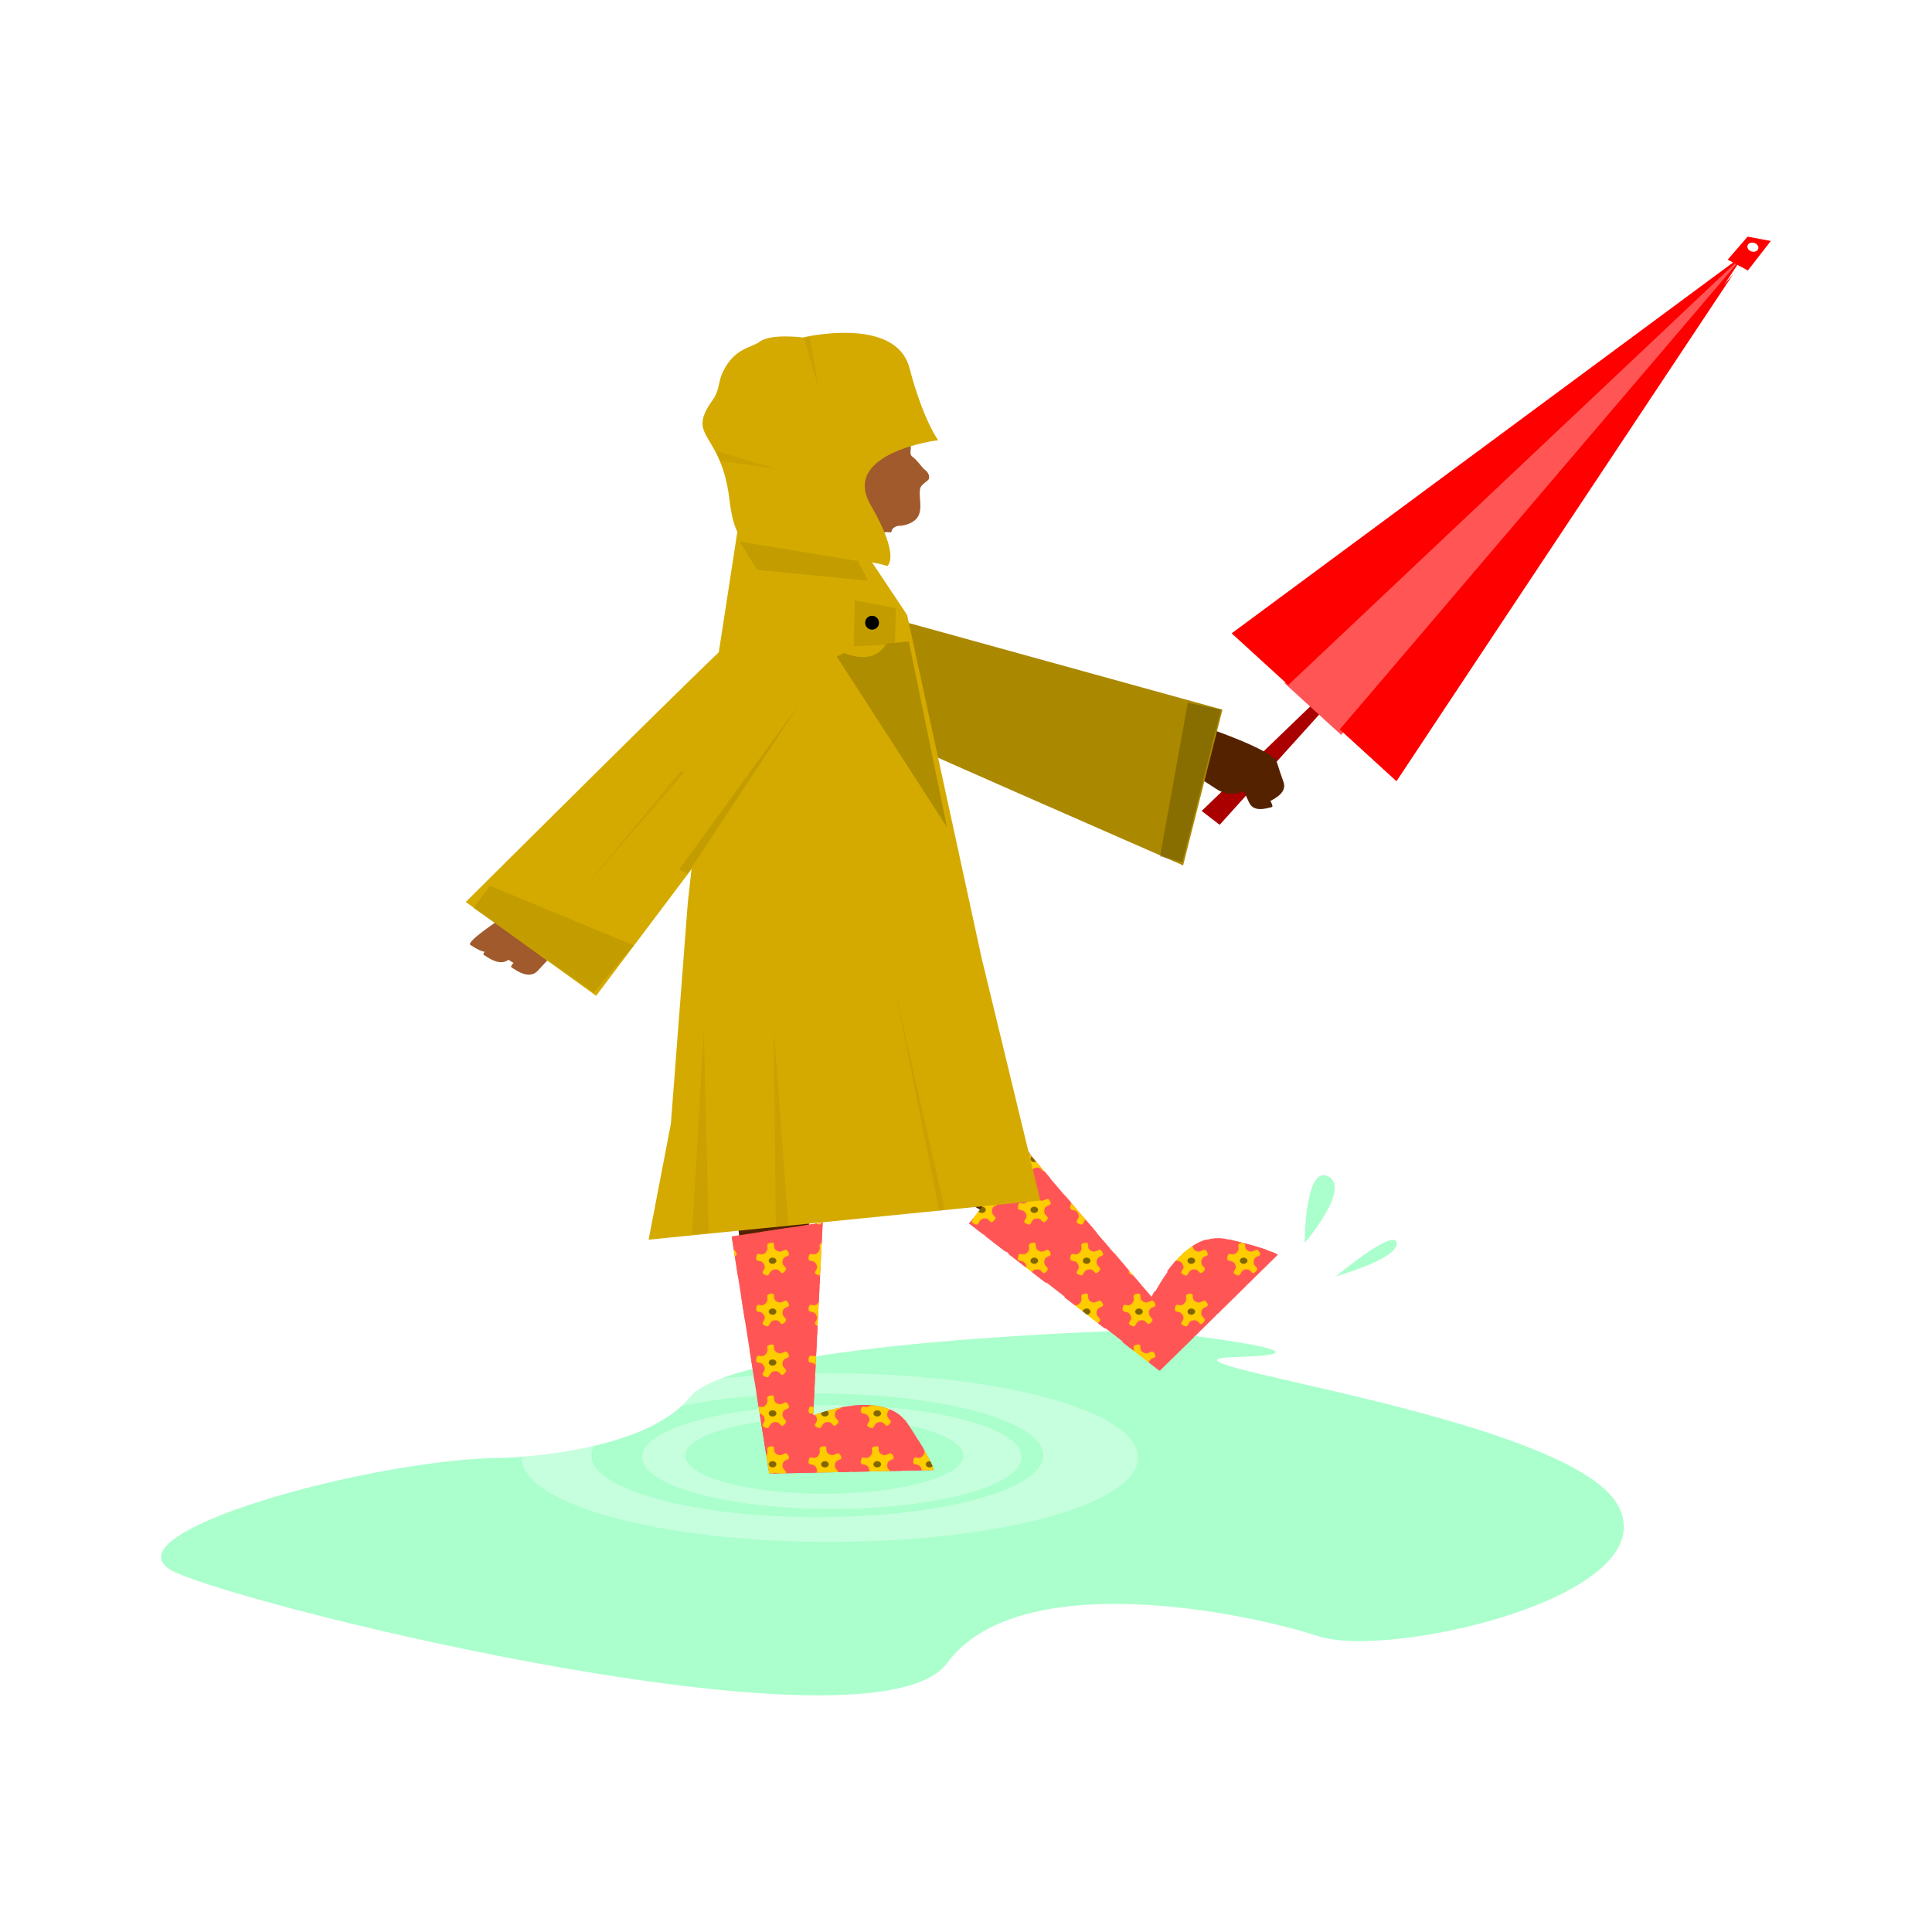 <svg:svg xmlns:dc="http://purl.org/dc/elements/1.1/" xmlns:ns1="http://sodipodi.sourceforge.net/DTD/sodipodi-0.dtd" xmlns:ns2="http://www.inkscape.org/namespaces/inkscape" xmlns:ns3="http://www.w3.org/1999/xlink" xmlns:ns5="http://creativecommons.org/ns#" xmlns:rdf="http://www.w3.org/1999/02/22-rdf-syntax-ns#" xmlns:svg="http://www.w3.org/2000/svg" height="3986.286" id="svg2" version="1.1" viewBox="-332.19 -488.296 3986.286 3986.286" width="3986.286" ns1:docname="New document 1" ns2:version="0.48.0 r9654">
  <svg:defs id="defs4">
    <svg:pattern id="pattern5473" patternTransform="translate(173.571,1325.934)" ns2:collect="always" ns3:href="#pattern5107" />
    <svg:pattern id="pattern5470" patternTransform="translate(172.143,1325.934)" ns2:collect="always" ns3:href="#pattern5104" />
    <svg:pattern id="pattern5468" patternTransform="translate(173.571,1325.934)" ns2:collect="always" ns3:href="#pattern5102" />
    <svg:pattern id="pattern5455" patternTransform="translate(173.571,1325.934)" ns2:collect="always" ns3:href="#pattern5089" />
    <svg:pattern id="pattern5107" patternTransform="translate(173.571,1325.934)" ns2:collect="always" ns3:href="#pattern3957" />
    <svg:pattern id="pattern5104" patternTransform="translate(172.143,1325.934)" ns2:collect="always" ns3:href="#pattern4692" />
    <svg:pattern id="pattern5102" patternTransform="translate(173.571,1325.934)" ns2:collect="always" ns3:href="#pattern3957" />
    <svg:pattern id="pattern5089" patternTransform="translate(173.571,1325.934)" ns2:collect="always" ns3:href="#pattern3957" />
    <svg:pattern id="pattern5065" patternTransform="matrix(1.153,0,0,-0.208,284.964,2183.563)" ns2:collect="always" ns3:href="#pattern3957" />
    <svg:pattern id="pattern5062" patternTransform="matrix(1.153,0,0,-0.208,283.317,2183.563)" ns2:collect="always" ns3:href="#pattern4692" />
    <svg:pattern id="pattern5060" patternTransform="matrix(1.153,0,0,-0.208,284.964,2183.563)" ns2:collect="always" ns3:href="#pattern3957" />
    <svg:pattern id="pattern5047" patternTransform="matrix(1.153,0,0,-0.208,284.964,2183.563)" ns2:collect="always" ns3:href="#pattern3957" />
    <svg:pattern id="pattern4692" patternTransform="translate(172.143,1325.934)" ns2:collect="always" ns3:href="#pattern3957" />
    <svg:pattern height="104.286" id="pattern3957" patternTransform="translate(173.571,1325.934)" patternUnits="userSpaceOnUse" width="107.524">
      <svg:g id="g3951" transform="translate(-173.571,-1325.934)">
        <svg:path d="m 292.143,1380.934 c 0,35.898 -29.581,65 -66.071,65 -36.49,0 -66.071,-29.102 -66.071,-65 0,-35.898 29.581,-65 66.071,-65 36.49,0 66.071,29.102 66.071,65 z" id="path3949" style="color:#000000;fill:#ff5555;fill-opacity:1;fill-rule:nonzero;stroke:none;stroke-width:1;marker:none;visibility:visible;display:inline;overflow:visible;enable-background:accumulate" transform="matrix(0.814,0,0,0.802,43.38,270.295)" ns1:cx="226.07143" ns1:cy="1380.9336" ns1:rx="66.071426" ns1:ry="65" ns1:type="arc" />
        <svg:g id="g3945">
          <svg:path d="m 869.039,1436.691 c -19.454,19.97 -14.211,-12.934 -41.997,-8.897 -27.786,4.037 -14.934,34.419 -40.344,21.911 -25.41,-12.508 9.753,-18.714 -3.385,-43.314 -13.138,-24.601 -36.977,-3.385 -31.975,-30.862 5.002,-27.477 19.328,2.184 38.629,-18.256 19.301,-20.439 -7.363,-34.934 20.319,-40.038 27.682,-5.105 2.289,20.014 27.157,33.005 24.868,12.992 33.534,-19.341 46.907,5.111 13.373,24.452 -20.204,9.654 -23.76,37.288 -3.555,27.635 27.901,24.082 8.448,44.052 z" id="path3809" style="color:#000000;fill:#ffcc00;fill-opacity:1;fill-rule:nonzero;stroke:none;stroke-width:1;marker:none;visibility:visible;display:inline;overflow:visible;enable-background:accumulate" transform="matrix(0.496,0,0,0.496,-178.346,688.578)" ns1:arg1="0.78539816" ns1:arg2="1.4137167" ns1:cx="820" ns1:cy="1386.6479" ns1:r1="70.739532" ns1:r2="41.028927" ns1:sides="5" ns1:type="star" ns2:flatsided="false" ns2:randomized="-0.02" ns2:rounded="0.63" ns2:transform-center-x="1.0701627" ns2:transform-center-y="-1.4998184" />
          <svg:path d="m 235.714,1378.791 c 0,3.55 -3.518,6.428 -7.857,6.428 -4.339,0 -7.857,-2.878 -7.857,-6.428 0,-3.55 3.518,-6.429 7.857,-6.429 4.339,0 7.857,2.878 7.857,6.429 z" id="path3943" style="color:#000000;fill:#806600;fill-opacity:1;fill-rule:nonzero;stroke:none;stroke-width:1;marker:none;visibility:visible;display:inline;overflow:visible;enable-background:accumulate" ns1:cx="227.85715" ns1:cy="1378.7908" ns1:rx="7.8571429" ns1:ry="6.4285712" ns1:type="arc" />
        </svg:g>
      </svg:g>
    </svg:pattern>
    <svg:pattern height="57.673" id="pattern4706" patternTransform="translate(302.146,1268.754)" patternUnits="userSpaceOnUse" width="55.586">
      <svg:path d="m 339.629,1325.365 c -10.759,4.687 -3.242,-7.477 -14.525,-10.462 -11.284,-2.985 -11.939,11.393 -19.379,2.464 -7.441,-8.929 6.428,-5.775 5.483,-17.45 -0.945,-11.675 -13.322,-7.56 -7.519,-17.669 5.804,-10.109 7.017,4.85 17.716,0.245 10.699,-4.606 2.619,-15.817 14.12,-13.402 11.501,2.416 -1.564,8.721 6.43,17.422 7.994,8.701 14.798,-2.471 15.713,9.111 0.915,11.582 -8.048,0.853 -14.07,10.854 -6.023,10.001 6.791,14.199 -3.968,18.887 z" id="path4704" style="color:#000000;fill:#ffff00;fill-opacity:1;fill-rule:nonzero;stroke:none;stroke-width:1;marker:none;visibility:visible;display:inline;overflow:visible;enable-background:accumulate" transform="translate(-302.146,-1268.754)" ns1:arg1="1.1722739" ns1:arg2="1.8005924" ns1:cx="328.57144" ns1:cy="1298.0765" ns1:r1="29.450754" ns1:r2="17.081436" ns1:sides="5" ns1:type="star" ns2:flatsided="false" ns2:randomized="-0.02" ns2:rounded="0.63" ns2:transform-center-x="-1.3678223" ns2:transform-center-y="-0.48580669" />
    </svg:pattern>
  </svg:defs>
  <ns1:namedview bordercolor="#666666" borderopacity="1.0" fit-margin-bottom="0" fit-margin-left="0" fit-margin-right="0" fit-margin-top="0" id="base" pagecolor="#ffffff" showgrid="false" ns2:current-layer="layer1" ns2:cx="858.25416" ns2:cy="1147.8075" ns2:document-units="px" ns2:pageopacity="0.0" ns2:pageshadow="2" ns2:window-height="1002" ns2:window-maximized="0" ns2:window-width="1680" ns2:window-x="0" ns2:window-y="22" ns2:zoom="0.12374369" />
  <svg:g id="layer1" transform="translate(1789.993,524.187)" ns2:groupmode="layer" ns2:label="Layer 1">
    <svg:path d="m -1081.81,1995.474 c -269.779,0 -844.147,159.672 -678.799,236.036 165.348,76.365 1444.623,388.765 1592.567,187.44 147.943,-201.325 617.881,-104.133 765.824,-55.538 147.943,48.596 722.311,-83.307 617.881,-270.748 C 1111.232,1905.225 180.059,1794.149 432.433,1787.207 c 252.374,-6.942 -191.456,-55.538 -191.456,-55.538 0,0 -844.147,20.827 -939.875,138.845 -95.728,118.018 -382.912,124.96 -382.912,124.96 z" id="path3801" style="color:#000000;fill:#aaffcc;fill-opacity:1;fill-rule:nonzero;stroke:none;stroke-width:1;marker:none;visibility:visible;display:inline;overflow:visible;enable-background:accumulate" ns2:connector-curvature="0" />
    <svg:path d="m -410,1820.938 c -80.253,0 -157.016,4.074 -227.719,11.5 l -0.188,0.281 c 0,-1e-4 -32.829,15.131 -37.375,17.656 -4.546,2.525 -15.152,13.141 -18.688,14.656 -2.986,1.28 -16.16,17.644 -20.375,22.938 77.731,-15.898 174.172,-25.313 278.656,-25.313 257.468,0 466.219,57.182 466.219,127.656 0,70.475 -208.751,127.594 -466.219,127.594 -257.468,0 -466.156,-57.119 -466.156,-127.594 0,-6.453 1.748,-12.804 5.125,-19 l -149,23.469 c -10e-5,0.052 0,0.104 0,0.156 0,96.102 284.627,174.031 635.719,174.031 351.092,0 635.719,-77.929 635.719,-174.031 0,-96.102 -284.627,-174 -635.719,-174 z" id="path5502" style="opacity:0.335;color:#000000;fill:#ffffff;fill-opacity:1;fill-rule:nonzero;stroke:none;stroke-width:1;marker:none;visibility:visible;display:inline;overflow:visible;enable-background:accumulate" ns2:connector-curvature="0" />
    <svg:path d="m -405.719,1886.661 c -216.18,0 -391.437,47.952 -391.437,107.125 0,59.173 175.257,107.156 391.437,107.156 216.18,0 391.437,-47.983 391.437,-107.156 0,-59.173 -175.257,-107.125 -391.437,-107.125 z m -15.812,25.688 c 158.532,0 287.062,35.2 287.062,78.594 0,43.394 -128.53,78.563 -287.062,78.563 -158.532,0 -287.031,-35.169 -287.031,-78.563 0,-43.394 128.499,-78.594 287.031,-78.594 z" id="path5497" style="opacity:0.335;color:#000000;fill:#ffffff;fill-opacity:1;fill-rule:nonzero;stroke:none;stroke-width:1;marker:none;visibility:visible;display:inline;overflow:visible;enable-background:accumulate" ns2:connector-curvature="0" />
    <svg:g id="g4779" transform="translate(51.513,56.978)">
      <svg:path d="M 537.143,380.934 305.714,603.791 342.857,632.362 554.286,398.076 z" id="path4777" style="color:#000000;fill:#aa0000;fill-opacity:1;fill-rule:nonzero;stroke:none;stroke-width:1;marker:none;visibility:visible;display:inline;overflow:visible;enable-background:accumulate" ns2:connector-curvature="0" />
      <svg:g id="g4769" transform="matrix(1.409,0.432,-0.38,1.238,-722.519,-643.2)">
        <svg:path d="m 973.787,454.576 448.508,-889.159 -351.533,941.462 z" id="path4757" style="color:#000000;fill:#ff5555;fill-opacity:1;fill-rule:nonzero;stroke:none;stroke-width:1;marker:none;visibility:visible;display:inline;overflow:visible;enable-background:accumulate" ns2:connector-curvature="0" />
        <svg:path d="m 1066.721,499.023 339.411,-877.037 -242.436,929.34 z" id="path4759" style="color:#000000;fill:#ff0000;fill-opacity:1;fill-rule:nonzero;stroke:none;stroke-width:1;marker:none;visibility:visible;display:inline;overflow:visible;enable-background:accumulate" ns1:nodetypes="cccc" ns2:connector-curvature="0" />
        <svg:path d="m 1066.721,499.023 345.125,-908.465 -248.151,960.769 z" id="path4761" style="color:#000000;fill:#ff0000;fill-opacity:1;fill-rule:nonzero;stroke:none;stroke-width:1;marker:none;visibility:visible;display:inline;overflow:visible;enable-background:accumulate" ns1:nodetypes="cccc" ns2:connector-curvature="0" />
        <svg:path d="M 882.435,403.309 1414.704,-416.585 979.41,455.612 z" id="path4763" style="color:#000000;fill:#ff0000;fill-opacity:1;fill-rule:nonzero;stroke:none;stroke-width:1;marker:none;visibility:visible;display:inline;overflow:visible;enable-background:accumulate" ns1:nodetypes="cccc" ns2:connector-curvature="0" />
        <svg:path d="m 1410,-441.924 -17.143,44.286 31.429,7.143 18.571,-55.714 z" id="path4765" style="color:#000000;fill:#ff0000;fill-opacity:1;fill-rule:nonzero;stroke:none;stroke-width:1;marker:none;visibility:visible;display:inline;overflow:visible;enable-background:accumulate" ns2:connector-curvature="0" />
        <svg:path d="m 1429.286,-428.352 c 0,3.945 -3.518,7.143 -7.857,7.143 -4.339,0 -7.857,-3.198 -7.857,-7.143 0,-3.945 3.518,-7.143 7.857,-7.143 4.339,0 7.857,3.198 7.857,7.143 z" id="path4767" style="color:#000000;fill:#ffffff;fill-opacity:1;fill-rule:nonzero;stroke:none;stroke-width:1;marker:none;visibility:visible;display:inline;overflow:visible;enable-background:accumulate" ns1:cx="1421.4286" ns1:cy="-428.35211" ns1:rx="7.8571429" ns1:ry="7.1428571" ns1:type="arc" />
      </svg:g>
    </svg:g>
    <svg:path d="m 483.374,572.065 c 0,0 6.741,73.488 15.551,68.201 8.81,-5.287 35.137,-17.208 27.051,-39.492 -8.086,-22.284 -16.794,-50.891 -16.794,-50.891 z" id="path4723" style="color:#000000;fill:#552200;fill-opacity:1;fill-rule:nonzero;stroke:none;stroke-width:1;marker:none;visibility:visible;display:inline;overflow:visible;enable-background:accumulate" ns2:connector-curvature="0" />
    <svg:path d="m 334.156,477.25 c 0,0 192.554,63 173.457,84.774 -19.097,21.773 -65.807,89.154 -120.787,52.952 -54.981,-36.203 -126.505,-77.945 -126.505,-77.945 z" id="path4725" style="color:#000000;fill:#552200;fill-opacity:1;fill-rule:nonzero;stroke:none;stroke-width:1;marker:none;visibility:visible;display:inline;overflow:visible;enable-background:accumulate" ns2:connector-curvature="0" />
    <svg:path d="m 465.781,592.81 c 0,0 45.987,57.716 35.969,59.996 -10.018,2.28 -37.273,11.892 -46.856,-9.79 -9.584,-21.683 -23.093,-48.36 -23.093,-48.36 z" id="path4751" style="color:#000000;fill:#552200;fill-opacity:1;fill-rule:nonzero;stroke:none;stroke-width:1;marker:none;visibility:visible;display:inline;overflow:visible;enable-background:accumulate" ns2:connector-curvature="0" ns2:transform-center-x="8.9027569" ns2:transform-center-y="11.357934" />
    <svg:path d="m 475.286,566.886 c 0,0 41.976,60.695 31.827,62.292 -10.15,1.597 -37.992,9.343 -46.086,-12.938 -8.095,-22.281 -19.768,-49.812 -19.768,-49.812 z" id="path4753" style="color:#000000;fill:#552200;fill-opacity:1;fill-rule:nonzero;stroke:none;stroke-width:1;marker:none;visibility:visible;display:inline;overflow:visible;enable-background:accumulate" ns2:connector-curvature="0" ns2:transform-center-x="9.4956176" ns2:transform-center-y="10.859846" />
    <svg:path d="m -389.36,458.617 c 16.489,12.679 708.272,314.415 708.272,314.415 l 81.18,-321.256 -717.44,-198.192" id="path3807" style="color:#000000;fill:#aa8800;fill-opacity:1;fill-rule:nonzero;stroke:none;stroke-width:1;marker:none;visibility:visible;display:inline;overflow:visible;enable-background:accumulate" ns2:connector-curvature="0" ns2:transform-center-x="-332.50902" ns2:transform-center-y="172.94519" />
    <svg:path d="m -607.143,1446.648 18.571,167.143 128.571,-7.143 12.857,-172.857 z" id="path3795" style="color:#000000;fill:#552200;fill-opacity:1;fill-rule:nonzero;stroke:none;stroke-width:1;marker:none;visibility:visible;display:inline;overflow:visible;enable-background:accumulate" ns2:connector-curvature="0" />
    <svg:path d="m -68.571,1498.076 c 0,0 -48.571,-17.143 -88.571,-55.714 -40,-38.571 -117.143,-127.143 -117.143,-127.143 L -120,1193.791 25.714,1400.934 80,1486.648 z" id="path3793" style="color:#000000;fill:#552200;fill-opacity:1;fill-rule:nonzero;stroke:none;stroke-width:1;marker:none;visibility:visible;display:inline;overflow:visible;enable-background:accumulate" ns2:connector-curvature="0" />
    <svg:path d="M -120.812,1511.808 -3.635,1362.306 254.965,1665.351 c 0,0 64.65,-141.421 153.543,-121.218 88.893,20.203 105.056,32.325 105.056,32.325 l -242.437,238.396 z" id="path3789" style="color:#000000;fill:#ff5555;fill-opacity:1;fill-rule:nonzero;stroke:url(#pattern5473);stroke-width:1;marker:none;visibility:visible;display:inline;overflow:visible;enable-background:accumulate" ns1:nodetypes="cccsccc" ns2:connector-curvature="0" />
    <svg:path d="M -122.241,1511.808 -5.063,1362.306 253.536,1665.351 c 0,0 64.65,-141.421 153.543,-121.218 88.893,20.203 105.056,32.325 105.056,32.325 l -242.437,238.396 z" id="path4690" style="color:#000000;fill:url(#pattern5468);fill-opacity:1;fill-rule:nonzero;stroke:url(#pattern5470);stroke-width:1;marker:none;visibility:visible;display:inline;overflow:visible;enable-background:accumulate" ns1:nodetypes="cccsccc" ns2:connector-curvature="0" />
    <svg:path d="m -598.01,66.453 -64.65,420.223 -40.406,363.655 -34.86,455.609 -45.952,239.376 L 24.244,1464.504 -96.975,963.469 -250.518,256.362 -371.736,74.535 z" id="path3787" style="color:#000000;fill:#d4aa00;fill-opacity:1;fill-rule:nonzero;stroke:none;stroke-width:1;marker:none;visibility:visible;display:inline;overflow:visible;enable-background:accumulate" ns1:nodetypes="cccccccccc" ns2:connector-curvature="0" />
    <svg:path d="m -408.042,-266.579 c -70.15,4.406 -132.653,61.868 -143.755,131.137 -11.604,56.847 8.167,117.598 46.91,160.038 5.708,6.594 10.636,16.499 20.523,16.813 10.233,2.561 17.699,11.015 27.807,13.994 19.803,8.47 41.555,10.557 62.486,14.144 5.452,4.071 9.658,12.63 17.68,10.934 7.866,-2.44 17.852,-3.505 24.033,3.089 16.347,8.265 34.925,2.902 52.238,2.22 5.679,-0.333 11.386,-0.476 17.06,0.038 0.433,-9.876 11.744,-14.293 20.309,-13.539 14.091,-2.235 29.975,-7.874 36.173,-21.898 7.657,-17.747 -0.555,-37.171 3.027,-55.461 2.916,-8.527 12.231,-11.937 17.505,-18.517 3.247,-7.839 -2.41,-15.957 -8.741,-20.219 -8.764,-8.602 -15.225,-19.612 -25.35,-26.708 -3.595,-3.153 -4.221,-8.193 -3.072,-12.565 2.186,-46.695 -11.104,-95.537 -42.952,-130.642 -30.281,-34.13 -75.804,-55.913 -121.88,-52.856 z m 125.291,355.114 c 0.018,-0.816 0.009,-0.417 0,0 z m 8.74,6.586 c 0.313,0.391 0.181,-0.269 0,0 z" id="path3772" style="color:#000000;fill:#a05a2c;fill-opacity:1;fill-rule:nonzero;stroke:none;stroke-width:1;marker:none;visibility:visible;display:inline;overflow:visible;enable-background:accumulate" ns2:connector-curvature="0" />
    <svg:path d="m -355.642,322.341 -40,20 227.143,351.429 -78.571,-382.857 z" id="path5251" style="opacity:0.866;color:#000000;fill:#aa8800;fill-opacity:1;fill-rule:nonzero;stroke:none;stroke-width:1;marker:none;visibility:visible;display:inline;overflow:visible;enable-background:accumulate" ns1:nodetypes="ccccc" ns2:connector-curvature="0" />
    <svg:path d="m -465.714,-316.209 c 0,0 191.429,-45.714 220,62.857 28.571,108.571 59.223,149.062 59.223,149.062 0,0 -202.08,25.224 -139.223,133.796 62.857,108.571 34.286,125.714 34.286,125.714 0,0 -142.857,-45.714 -131.429,51.428 11.429,97.143 62.857,62.857 62.857,34.286 0,-28.571 0,-34.286 0,-34.286 l 80,57.143 c 0,0 0,142.857 -148.571,45.714 -148.571,-97.143 -154.286,-108.572 -102.857,-137.143 51.429,-28.571 74.286,-85.714 28.571,-85.714 -45.714,0 -97.143,74.286 -114.286,-68.571 -17.143,-142.857 -91.429,-125.714 -34.286,-205.714 13.426,-18.797 11.638,-36.647 18.828,-53.181 23.409,-53.833 60.828,-53.704 78.315,-66.819 22.857,-17.143 88.571,-8.571 88.571,-8.571 z" id="path3774" style="color:#000000;fill:#d4aa00;fill-opacity:1;fill-rule:nonzero;stroke:none;stroke-width:1;marker:none;visibility:visible;display:inline;overflow:visible;enable-background:accumulate" ns1:nodetypes="cscscssccsssssssc" ns2:connector-curvature="0" />
    <svg:path d="m -612.539,1538.581 187.812,-28.43 -19.656,397.899 c 0,0 144.043,-58.576 194.877,17.095 50.834,75.671 54.282,95.578 54.282,95.578 l -339.936,7.211 z" id="path3791" style="color:#000000;fill:#ff5555;fill-opacity:1;fill-rule:nonzero;stroke:none;stroke-width:1;marker:none;visibility:visible;display:inline;overflow:visible;enable-background:accumulate" ns1:nodetypes="cccsccc" ns2:connector-curvature="0" />
    <svg:path d="m -1090.965,884.677 c 0,0 -70.711,46.467 -60.609,52.528 10.101,6.061 36.365,26.264 54.548,6.061 18.183,-20.203 42.426,-44.447 42.426,-44.447 z" id="path4713" style="color:#000000;fill:#a05a2c;fill-opacity:1;fill-rule:nonzero;stroke:none;stroke-width:1;marker:none;visibility:visible;display:inline;overflow:visible;enable-background:accumulate" ns2:connector-curvature="0" />
    <svg:path d="m -1063.087,905.514 c 0,0 -70.711,46.467 -60.609,52.528 10.101,6.061 36.365,26.264 54.548,6.061 18.183,-20.203 42.426,-44.447 42.426,-44.447 z" id="path4717" style="color:#000000;fill:#a05a2c;fill-opacity:1;fill-rule:nonzero;stroke:none;stroke-width:1;marker:none;visibility:visible;display:inline;overflow:visible;enable-background:accumulate" ns2:connector-curvature="0" />
    <svg:path d="m -1014.515,914.085 c 0,0 -70.711,46.467 -60.609,52.528 10.101,6.061 36.365,26.264 54.548,6.061 18.183,-20.203 42.426,-44.447 42.426,-44.447 z" id="path4719" style="color:#000000;fill:#a05a2c;fill-opacity:1;fill-rule:nonzero;stroke:none;stroke-width:1;marker:none;visibility:visible;display:inline;overflow:visible;enable-background:accumulate" ns2:connector-curvature="0" />
    <svg:path d="m -1005.944,931.228 c 0,0 -70.711,46.467 -60.609,52.528 10.101,6.061 36.365,26.264 54.548,6.061 18.183,-20.203 42.426,-44.447 42.426,-44.447 z" id="path4721" style="color:#000000;fill:#a05a2c;fill-opacity:1;fill-rule:nonzero;stroke:none;stroke-width:1;marker:none;visibility:visible;display:inline;overflow:visible;enable-background:accumulate" ns2:connector-curvature="0" />
    <svg:path d="m -608.563,305.343 c -17.85,10.679 -552.599,543.269 -552.599,543.269 l 268.98,193.509 447.868,-594.487" id="path3805" style="color:#000000;fill:#d4aa00;fill-opacity:1;fill-rule:nonzero;stroke:none;stroke-width:1;marker:none;visibility:visible;display:inline;overflow:visible;enable-background:accumulate" ns2:connector-curvature="0" ns2:transform-center-x="281.30911" ns2:transform-center-y="267.08386" />
    <svg:path d="m -612.539,1538.581 187.812,-28.43 -19.656,397.899 c 0,0 144.043,-58.576 194.877,17.095 50.834,75.671 54.282,95.578 54.282,95.578 l -339.936,7.211 z" id="path4711" style="color:#000000;fill:url(#pattern5455);fill-opacity:1;fill-rule:nonzero;stroke:none;stroke-width:1;marker:none;visibility:visible;display:inline;overflow:visible;enable-background:accumulate" ns1:nodetypes="cccsccc" ns2:connector-curvature="0" />
    <svg:path d="m -351.711,145.245 -244.567,-40.406 36.232,58.589 228.715,22.223 z" id="path4731" style="color:#000000;fill:#aa8800;fill-opacity:0.397;fill-rule:nonzero;stroke:none;stroke-width:1;marker:none;visibility:visible;display:inline;overflow:visible;enable-background:accumulate" ns2:connector-curvature="0" />
    <svg:path d="M -703.066,789.723 -472.751,440.21 -721.249,781.641 z" id="path4733" style="color:#000000;fill:#aa8800;fill-opacity:0.397;fill-rule:nonzero;stroke:none;stroke-width:1;marker:none;visibility:visible;display:inline;overflow:visible;enable-background:accumulate" ns2:connector-curvature="0" />
    <svg:path d="m -897.143,1035.219 82.857,-97.143 -297.143,-122.857 -34.286,45.714 z" id="path4747" style="color:#000000;fill:#aa8800;fill-opacity:0.397;fill-rule:nonzero;stroke:none;stroke-width:1;marker:none;visibility:visible;display:inline;overflow:visible;enable-background:accumulate" ns2:connector-curvature="0" />
    <svg:path d="m 328.571,437.505 -57.143,317.143 45.714,11.429 80,-314.286 z" id="path4749" style="color:#000000;fill:#554400;fill-opacity:0.397;fill-rule:nonzero;stroke:none;stroke-width:1;marker:none;visibility:visible;display:inline;overflow:visible;enable-background:accumulate" ns2:connector-curvature="0" />
    <svg:path d="m -660,1530.934 -34.286,2.857 24.286,-420 z" id="path5237" style="opacity:0.249;color:#000000;fill:#aa8800;fill-opacity:1;fill-rule:nonzero;stroke:none;stroke-width:1;marker:none;visibility:visible;display:inline;overflow:visible;enable-background:accumulate" ns2:connector-curvature="0" />
    <svg:path d="m -495.714,1513.791 -25.714,5.714 -4.286,-411.428 z" id="path5239" style="opacity:0.249;color:#000000;fill:#aa8800;fill-opacity:1;fill-rule:nonzero;stroke:none;stroke-width:1;marker:none;visibility:visible;display:inline;overflow:visible;enable-background:accumulate" ns2:connector-curvature="0" />
    <svg:path d="m -172.857,1482.362 -104.286,-460 92.857,464.286 z" id="path5241" style="opacity:0.249;color:#000000;fill:#aa8800;fill-opacity:1;fill-rule:nonzero;stroke:none;stroke-width:1;marker:none;visibility:visible;display:inline;overflow:visible;enable-background:accumulate" ns2:connector-curvature="0" />
    <svg:path d="M -717.143,578.076 -925.714,829.505 -710,580.934 z" id="path5245" style="opacity:0.249;color:#000000;fill:#aa8800;fill-opacity:1;fill-rule:nonzero;stroke:none;stroke-width:1;marker:none;visibility:visible;display:inline;overflow:visible;enable-background:accumulate" ns2:connector-curvature="0" />
    <svg:path d="m -644.286,-81.924 125.714,37.143 -118.571,-17.143 z" id="path5247" style="opacity:0.249;color:#000000;fill:#aa8800;fill-opacity:1;fill-rule:nonzero;stroke:none;stroke-width:1;marker:none;visibility:visible;display:inline;overflow:visible;enable-background:accumulate" ns2:connector-curvature="0" />
    <svg:path d="m -462.857,-313.352 30,102.857 -18.571,-107.143 z" id="path5249" style="opacity:0.249;color:#000000;fill:#aa8800;fill-opacity:1;fill-rule:nonzero;stroke:none;stroke-width:1;marker:none;visibility:visible;display:inline;overflow:visible;enable-background:accumulate" ns2:connector-curvature="0" />
    <svg:path d="m -275.772,316.971 -84.853,4.041 2.02,-94.954 84.853,16.162 z" id="path4745" style="color:#000000;fill:#aa8800;fill-opacity:0.397;fill-rule:nonzero;stroke:none;stroke-width:1;marker:none;visibility:visible;display:inline;overflow:visible;enable-background:accumulate" ns2:connector-curvature="0" />
    <svg:path d="m -668.571,1180.934 c 0,7.89 -6.396,14.286 -14.286,14.286 -7.89,0 -14.286,-6.396 -14.286,-14.286 0,-7.89 6.396,-14.286 14.286,-14.286 7.89,0 14.286,6.396 14.286,14.286 z" id="path3776" style="color:#000000;fill:#000000;fill-opacity:1;fill-rule:nonzero;stroke:none;stroke-width:1;marker:none;visibility:visible;display:inline;overflow:visible;enable-background:accumulate" transform="translate(360,-908.571)" ns1:cx="-682.85712" ns1:cy="1180.9336" ns1:rx="14.285714" ns1:ry="14.285714" ns1:type="arc" />
    <svg:path d="m 2359.716,2076.313 c 0,0 0,-161.624 48.487,-137.381 48.487,24.244 -48.487,137.381 -48.487,137.381 z" id="path5509" style="color:#000000;fill:#aaffcc;fill-opacity:1;fill-rule:nonzero;stroke:none;stroke-width:1;marker:none;visibility:visible;display:inline;overflow:visible;enable-background:accumulate" transform="translate(-1789.993,-524.187)" ns2:connector-curvature="0" />
    <svg:path d="m 2424.366,2145.003 c 0,0 121.218,-101.015 125.259,-68.69 4.041,32.325 -125.259,68.69 -125.259,68.69 z" id="path5511" style="color:#000000;fill:#aaffcc;fill-opacity:1;fill-rule:nonzero;stroke:none;stroke-width:1;marker:none;visibility:visible;display:inline;overflow:visible;enable-background:accumulate" transform="translate(-1789.993,-524.187)" ns2:connector-curvature="0" />
  </svg:g>
</svg:svg>